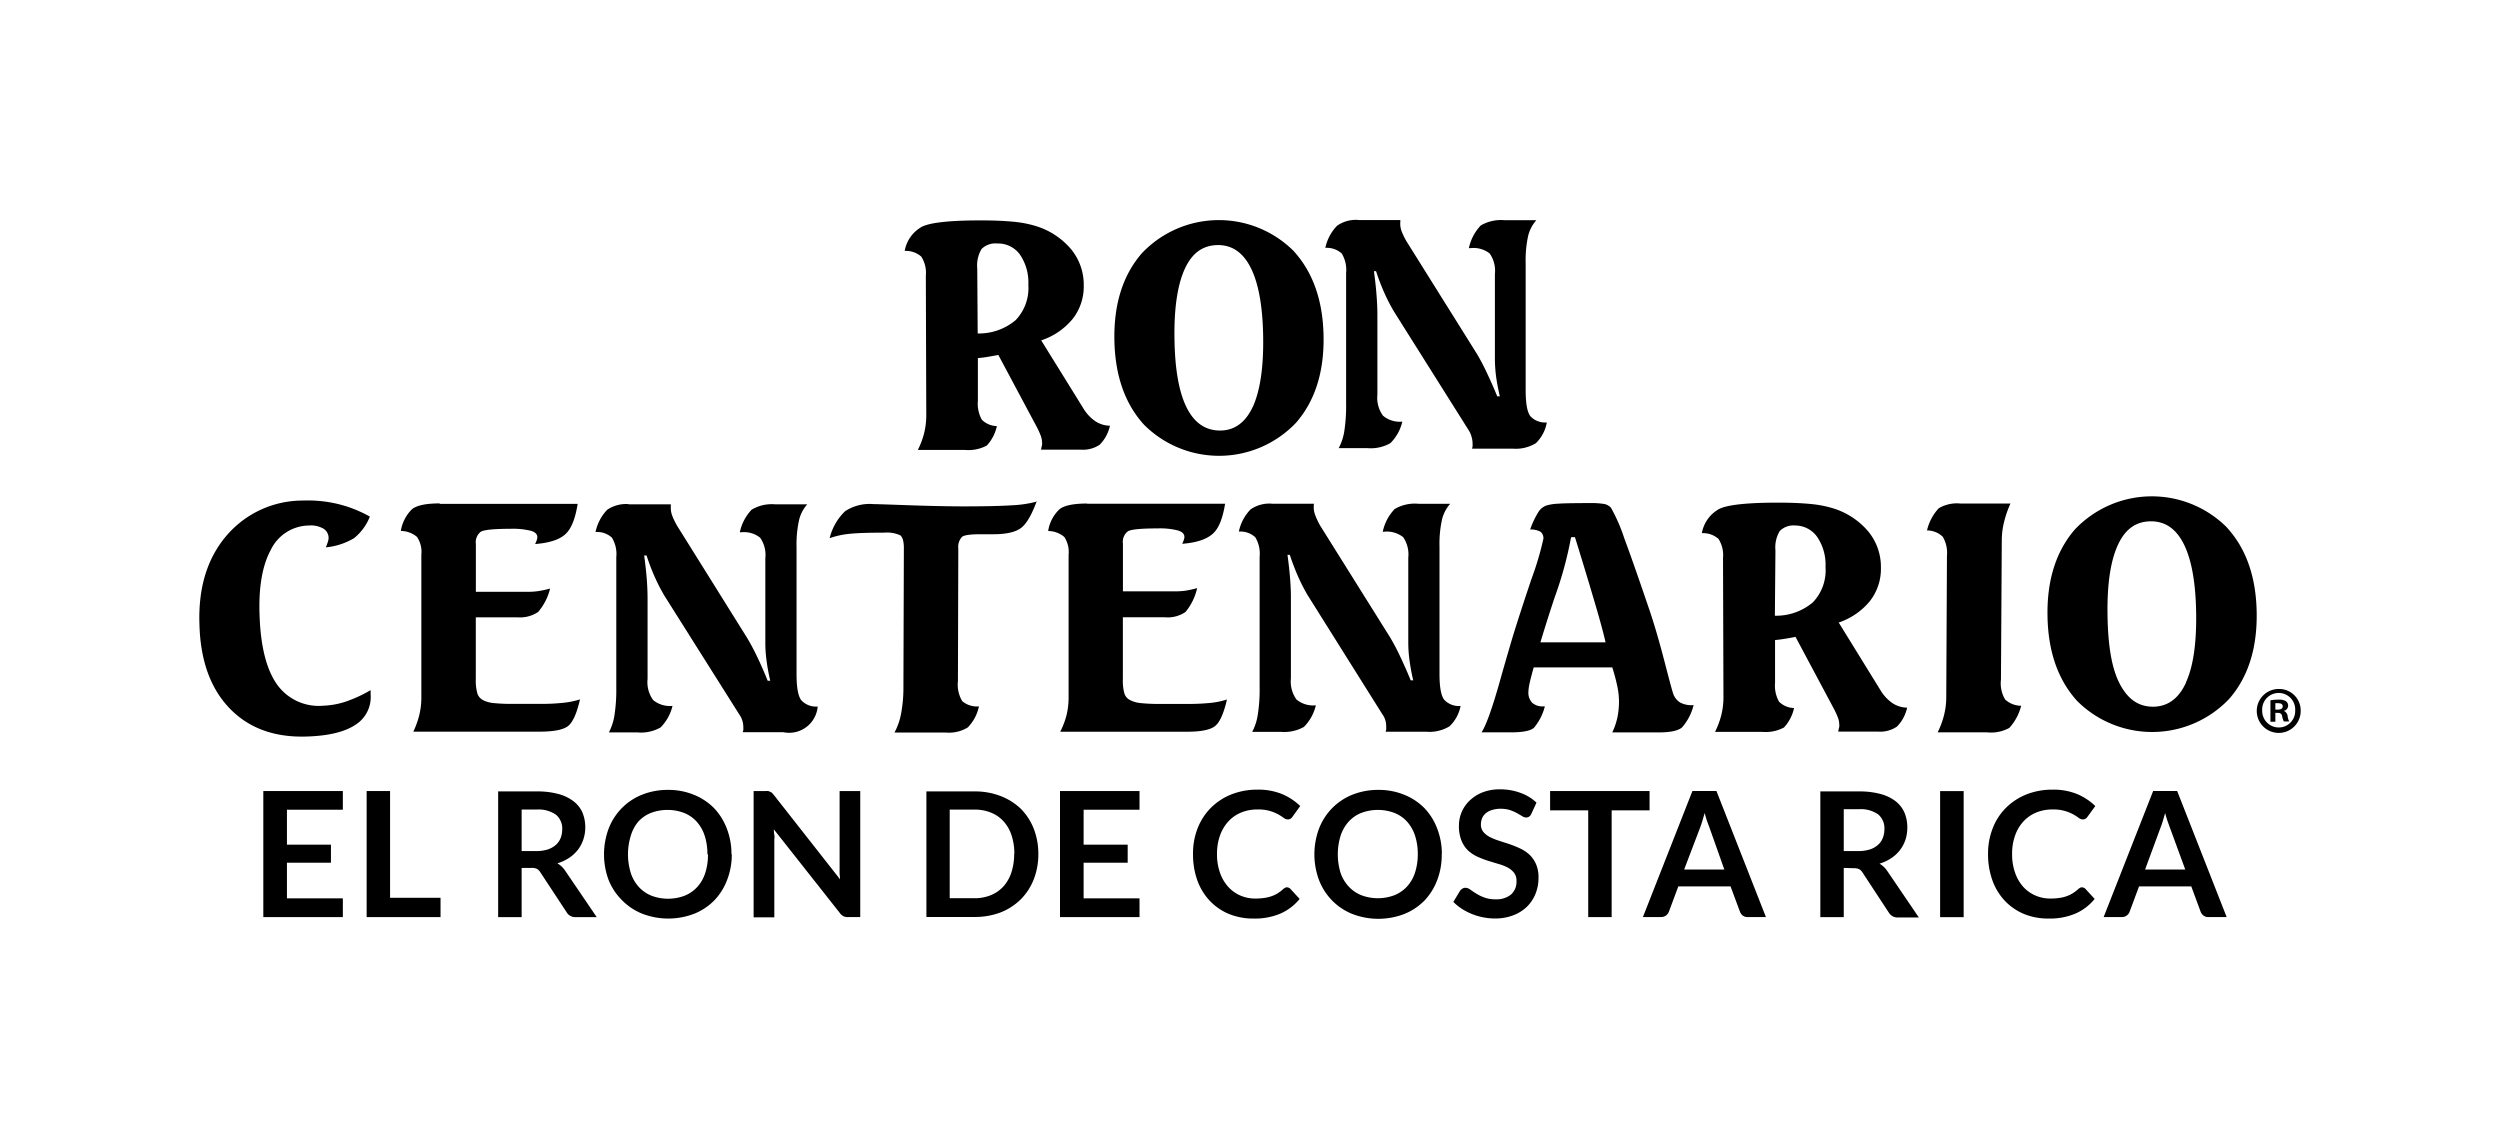 <svg id="Layer_1" data-name="Layer 1" xmlns="http://www.w3.org/2000/svg" viewBox="0 0 394.86 179.84"><title>LOGO CENTENARIO SPANISH</title><path d="M58.41,81.61A8.16,8.16,0,0,1,55.92,85a10.61,10.61,0,0,1-4.46,1.45,6.44,6.44,0,0,0,.33-.89,2,2,0,0,0,.11-.61A1.72,1.72,0,0,0,51,83.45,4,4,0,0,0,48.76,83a6.78,6.78,0,0,0-6,3.87Q40.74,90.6,41,97.27q.26,7.31,2.75,10.83a8.09,8.09,0,0,0,7.34,3.36,12.6,12.6,0,0,0,3.62-.68A21.41,21.41,0,0,0,58.54,109a3.39,3.39,0,0,0,0,.35,3.39,3.39,0,0,1,0,.35,5.18,5.18,0,0,1-2.42,4.79q-2.54,1.68-7.65,1.84-7.68.26-12.22-4.47T31.5,98.58Q31.21,90,35.72,84.67a15.81,15.81,0,0,1,12.15-5.61,20.31,20.31,0,0,1,5.45.53,19.94,19.94,0,0,1,5.09,2"/><path d="M69.44,79.58l21.8,0c-.38,2.35-1,3.94-1.95,4.8s-2.51,1.37-4.77,1.55a6.61,6.61,0,0,0,.27-.65,1.88,1.88,0,0,0,.08-.44c0-.46-.34-.8-1-1a11.9,11.9,0,0,0-3.21-.32c-2.64,0-4.22.16-4.73.47a2.1,2.1,0,0,0-.77,1.93v7.55h8.39a10.25,10.25,0,0,0,1.53-.12,16.06,16.06,0,0,0,1.8-.39A8.8,8.8,0,0,1,85,96.65a5.1,5.1,0,0,1-3.31.85H75.15v9.72a7.62,7.62,0,0,0,.26,2.35,1.84,1.84,0,0,0,.86,1,4.64,4.64,0,0,0,1.63.47,28.37,28.37,0,0,0,3.31.13h4.07a31.89,31.89,0,0,0,3.8-.18,12.76,12.76,0,0,0,2.53-.53c-.49,2.14-1.1,3.53-1.81,4.15s-2.21.94-4.46.95l-20.06,0a13.92,13.92,0,0,0,.95-2.64,11.79,11.79,0,0,0,.32-2.8l0-22.51a4.21,4.21,0,0,0-.69-2.81,4,4,0,0,0-2.55-.94,6.17,6.17,0,0,1,1.77-3.44c.77-.61,2.23-.91,4.38-.91"/><path d="M99.28,79.66l6.67,0c0,.06,0,.13,0,.23s0,.22,0,.4a3.32,3.32,0,0,0,.23,1.17,11,11,0,0,0,.77,1.59L118,100.75c.47.78,1,1.75,1.56,2.92s1.13,2.45,1.69,3.85h.41a31,31,0,0,1-.59-3.19,21,21,0,0,1-.19-2.76V88.17a4.74,4.74,0,0,0-.82-3.24,4.08,4.08,0,0,0-3-.86h-.21a7.32,7.32,0,0,1,1.87-3.57,6.21,6.21,0,0,1,3.78-.84h5a5.66,5.66,0,0,0-1.29,2.47,17.86,17.86,0,0,0-.4,4.28v20.1c0,2.06.25,3.43.74,4.08a3.15,3.15,0,0,0,2.6,1,4.53,4.53,0,0,1-5.42,4.06h-6.42a2.77,2.77,0,0,0,.09-.33,3.25,3.25,0,0,0,0-.53,3.39,3.39,0,0,0-.16-1,3.22,3.22,0,0,0-.45-.91L104.94,94.09a27.79,27.79,0,0,1-1.54-3,33.06,33.06,0,0,1-1.28-3.36h-.38c.18,1.31.32,2.55.41,3.69s.13,2.22.13,3.16v12.67a4.81,4.81,0,0,0,.88,3.32,4.16,4.16,0,0,0,3.06.92,7.24,7.24,0,0,1-1.88,3.4,6.25,6.25,0,0,1-3.67.79h-4.5a8.73,8.73,0,0,0,.88-2.7,26.4,26.4,0,0,0,.29-4.38V88a4.93,4.93,0,0,0-.7-3.09,3.46,3.46,0,0,0-2.58-.88,7.17,7.17,0,0,1,1.85-3.52,5.33,5.33,0,0,1,3.36-.89"/><path d="M163.76,79.12q-1.2,3.28-2.48,4.26c-.86.65-2.31,1-4.37,1l-.78,0-1.2,0c-1.66,0-2.66.13-3,.43a2.33,2.33,0,0,0-.57,1.85l-.06,20.9a5.07,5.07,0,0,0,.68,3.18,3.58,3.58,0,0,0,2.64.83,6.75,6.75,0,0,1-1.76,3.32,5.66,5.66,0,0,1-3.46.81l-8.12,0a10.29,10.29,0,0,0,1.06-3.09,22.14,22.14,0,0,0,.35-4.14l.07-21.91c0-1-.18-1.68-.55-2a5,5,0,0,0-2.56-.43c-2.5,0-4.34.06-5.53.19a13.14,13.14,0,0,0-3.08.68,8.8,8.8,0,0,1,2.44-4.26,7.07,7.07,0,0,1,4.47-1.12c.41,0,2.18.06,5.31.17s6,.18,8.75.19q5.1,0,7.78-.17a18.37,18.37,0,0,0,4-.6"/><path d="M171.7,79.56l21.8,0c-.39,2.33-1,3.94-2,4.79s-2.51,1.36-4.78,1.54a4.19,4.19,0,0,0,.27-.66,1.42,1.42,0,0,0,.08-.44c0-.45-.34-.79-1-1a11.34,11.34,0,0,0-3.2-.33c-2.64,0-4.22.15-4.73.46a2.07,2.07,0,0,0-.78,1.93v7.55h8.39a12,12,0,0,0,1.53-.11,16.8,16.8,0,0,0,1.8-.4,8.9,8.9,0,0,1-1.84,3.77,5,5,0,0,1-3.32.83h-6.57v9.73a7.62,7.62,0,0,0,.25,2.34,1.77,1.77,0,0,0,.86,1,4.64,4.64,0,0,0,1.62.48,28.11,28.11,0,0,0,3.32.14h4.07a34.69,34.69,0,0,0,3.8-.17,12.5,12.5,0,0,0,2.52-.53c-.49,2.14-1.09,3.52-1.82,4.15s-2.21.94-4.45.94l-20.06,0a13.08,13.08,0,0,0,1-2.64,12.24,12.24,0,0,0,.32-2.79l0-22.52a4.33,4.33,0,0,0-.68-2.81,4,4,0,0,0-2.55-.94,6,6,0,0,1,1.78-3.43c.76-.61,2.23-.91,4.38-.91"/><path d="M200.87,79.56l6.68,0a.78.78,0,0,0-.05.23c0,.09,0,.22,0,.4a3.24,3.24,0,0,0,.23,1.17A11.86,11.86,0,0,0,208.5,83l11.06,17.67c.46.78,1,1.76,1.55,2.93s1.13,2.45,1.7,3.85h.4c-.27-1.15-.46-2.22-.59-3.19a21,21,0,0,1-.19-2.75V88.08a4.81,4.81,0,0,0-.81-3.24,4.16,4.16,0,0,0-3-.86h-.22a7.28,7.28,0,0,1,1.88-3.58,6.26,6.26,0,0,1,3.77-.83h5a5.83,5.83,0,0,0-1.29,2.47,17.89,17.89,0,0,0-.4,4.29v20.09c0,2.07.24,3.44.73,4.08a3.13,3.13,0,0,0,2.6,1,6,6,0,0,1-1.75,3.22,6.13,6.13,0,0,1-3.69.85h-6.4a3.18,3.18,0,0,0,.09-.33,3.27,3.27,0,0,0,0-.51,3.36,3.36,0,0,0-.14-1,3.12,3.12,0,0,0-.46-.91L206.53,94A28.73,28.73,0,0,1,205,91c-.46-1.05-.89-2.17-1.28-3.36h-.37c.18,1.32.32,2.55.41,3.7s.14,2.22.13,3.15v12.67a4.86,4.86,0,0,0,.88,3.32,4.12,4.12,0,0,0,3.06.92,7.17,7.17,0,0,1-1.88,3.41,6.34,6.34,0,0,1-3.67.78h-4.5a8.54,8.54,0,0,0,.88-2.71,25.42,25.42,0,0,0,.29-4.38l0-20.56a5,5,0,0,0-.69-3.09,3.47,3.47,0,0,0-2.59-.89,7,7,0,0,1,1.86-3.51,5.21,5.21,0,0,1,3.35-.9"/><path d="M267.5,111.35a8.45,8.45,0,0,1-1.83,3.54c-.62.53-1.85.79-3.69.79h-7.33a10.89,10.89,0,0,0,.81-2.37,12.55,12.55,0,0,0,.25-2.58,12.09,12.09,0,0,0-.26-2.32,30.27,30.27,0,0,0-.8-3H242.24c-.26.93-.47,1.72-.62,2.37a7.92,7.92,0,0,0-.22,1.53A2.3,2.3,0,0,0,242,111a2.48,2.48,0,0,0,1.78.57H244a8.6,8.6,0,0,1-1.72,3.38c-.56.48-1.73.71-3.51.72H234c.78-1.19,1.8-4.12,3.09-8.77.78-2.76,1.42-4.94,1.9-6.55.76-2.46,1.74-5.47,2.93-9a47.73,47.73,0,0,0,1.85-6.25,1.29,1.29,0,0,0-.45-1.11,3.24,3.24,0,0,0-1.64-.36A13.66,13.66,0,0,1,243,80.84a2.51,2.51,0,0,1,1.25-1,7.6,7.6,0,0,1,1.76-.28c.74-.06,2.15-.09,4.21-.1H251a13,13,0,0,1,2.44.15,2.05,2.05,0,0,1,1,.58,27,27,0,0,1,2.13,4.9c1.06,2.83,2.37,6.62,4,11.4.8,2.4,1.57,5.06,2.33,8s1.21,4.62,1.39,5.13a2.68,2.68,0,0,0,1.08,1.34,3.83,3.83,0,0,0,1.94.42ZM248.14,84.86a59,59,0,0,1-2.58,9.46c-1,3-1.73,5.37-2.26,7.13h10.29c-.32-1.4-.83-3.31-1.55-5.75s-1.79-6.06-3.29-10.87Z"/><path d="M290.39,98.29,297,109a6.59,6.59,0,0,0,1.91,2.06,4.3,4.3,0,0,0,2.31.71,6.07,6.07,0,0,1-1.62,3,4.71,4.71,0,0,1-3,.78l-6.27,0c.07-.32.12-.57.17-.74a2.1,2.1,0,0,0,0-.41,3.32,3.32,0,0,0-.19-1,12.79,12.79,0,0,0-.72-1.57l-6-11.24q-1.14.23-1.86.33c-.48.08-.93.13-1.37.17l0,6.74a5.19,5.19,0,0,0,.63,3,3.5,3.5,0,0,0,2.37,1,6.57,6.57,0,0,1-1.59,3.07,6.13,6.13,0,0,1-3.51.69l-7.38,0a12.94,12.94,0,0,0,1-2.68,11.85,11.85,0,0,0,.33-2.8l-.07-22a4.72,4.72,0,0,0-.72-3,3.68,3.68,0,0,0-2.62-.9,5.43,5.43,0,0,1,2.73-3.82q2-1,9.3-1c1.95,0,3.67.07,5.13.21a17.52,17.52,0,0,1,3.51.67,11.77,11.77,0,0,1,5.61,3.67,8.81,8.81,0,0,1,2,5.74,8.26,8.26,0,0,1-1.75,5.27,10.81,10.81,0,0,1-5.06,3.42m-9.94-1.12a9,9,0,0,0,6-2.11,7.33,7.33,0,0,0,2-5.59,7.8,7.8,0,0,0-1.34-4.78A4.25,4.25,0,0,0,283.58,83a3.08,3.08,0,0,0-2.47.86,5,5,0,0,0-.69,3.07Z"/><path d="M307.51,87.78a5,5,0,0,0-.66-3,3.57,3.57,0,0,0-2.49-1,7.65,7.65,0,0,1,1.85-3.5,5.61,5.61,0,0,1,3.42-.75l7.91,0a16.22,16.22,0,0,0-1,2.89,11.89,11.89,0,0,0-.37,2.9l-.13,22a5,5,0,0,0,.65,3.15,3.72,3.72,0,0,0,2.54,1,8.16,8.16,0,0,1-1.86,3.49,5.93,5.93,0,0,1-3.51.71l-7.82,0a13.1,13.1,0,0,0,1-2.69,11.55,11.55,0,0,0,.36-2.83Z"/><path d="M351.71,83.29a16.75,16.75,0,0,0-24,.34q-4.45,5.15-4.32,13.62t4.7,13.48a16.77,16.77,0,0,0,24-.35q4.47-5.13,4.34-13.61t-4.73-13.48m-6.45,24.56q-1.72,3.74-5.17,3.77c-2.3,0-4-1.17-5.28-3.62s-1.86-6.08-1.93-10.89.46-8.45,1.62-11,2.87-3.74,5.17-3.77,4.05,1.17,5.27,3.62,1.87,6.09,1.94,10.89-.47,8.46-1.62,10.95"/><path d="M363.38,112.2a3.47,3.47,0,1,1-3.46-3.38,3.4,3.4,0,0,1,3.46,3.38m-6.08,0a2.62,2.62,0,0,0,2.64,2.7,2.59,2.59,0,0,0,2.57-2.68,2.61,2.61,0,1,0-5.21,0m2.08,1.77h-.78v-3.38a7,7,0,0,1,1.3-.1,2,2,0,0,1,1.17.25.91.91,0,0,1,.33.74.86.86,0,0,1-.7.78v0a1,1,0,0,1,.62.83,2.28,2.28,0,0,0,.25.84h-.85a3.16,3.16,0,0,1-.27-.82c-.06-.37-.26-.54-.7-.54h-.37Zm0-1.91h.37c.44,0,.79-.15.79-.5s-.23-.51-.72-.51a2,2,0,0,0-.44,0Z"/><path d="M164.44,53.74l6.65,10.73A6.59,6.59,0,0,0,173,66.53a4.3,4.3,0,0,0,2.31.71,6.07,6.07,0,0,1-1.62,3,4.71,4.71,0,0,1-3,.78l-6.27,0c.07-.32.12-.57.17-.74a2.1,2.1,0,0,0,0-.41,3.32,3.32,0,0,0-.19-1,12.79,12.79,0,0,0-.72-1.57l-6-11.24q-1.14.22-1.86.33c-.48.08-.93.13-1.37.17l0,6.74a5.19,5.19,0,0,0,.63,3,3.5,3.5,0,0,0,2.37,1,6.57,6.57,0,0,1-1.59,3.07,6.13,6.13,0,0,1-3.51.69l-7.38,0a12.94,12.94,0,0,0,1-2.68,11.85,11.85,0,0,0,.33-2.8l-.07-22.05a4.72,4.72,0,0,0-.72-3,3.68,3.68,0,0,0-2.62-.9,5.43,5.43,0,0,1,2.73-3.82q2-1,9.3-1c1.95,0,3.67.07,5.13.21a17.52,17.52,0,0,1,3.51.67,11.77,11.77,0,0,1,5.61,3.67,8.81,8.81,0,0,1,2,5.74,8.26,8.26,0,0,1-1.75,5.27,10.81,10.81,0,0,1-5.06,3.42m-9.94-1.12a9,9,0,0,0,6-2.11,7.33,7.33,0,0,0,2-5.59,7.8,7.8,0,0,0-1.34-4.78,4.25,4.25,0,0,0-3.57-1.73,3.08,3.08,0,0,0-2.47.86,5,5,0,0,0-.69,3.07Z"/><path d="M204.34,39.66a16.74,16.74,0,0,0-24,.35q-4.46,5.15-4.33,13.62t4.7,13.47a16.76,16.76,0,0,0,24-.34q4.47-5.15,4.34-13.61t-4.72-13.49m-6.45,24.57C196.73,66.71,195,68,192.71,68s-4.05-1.17-5.28-3.62-1.86-6.08-1.93-10.89.47-8.46,1.62-11,2.87-3.74,5.17-3.78,4.06,1.18,5.28,3.63,1.87,6.08,1.94,10.89-.48,8.45-1.62,11"/><path d="M214.51,34.76l6.67,0a.79.79,0,0,0,0,.23,3.28,3.28,0,0,0,.21,1.57,11.3,11.3,0,0,0,.78,1.59l11.06,17.68c.47.78,1,1.75,1.55,2.92s1.14,2.46,1.7,3.85h.41c-.27-1.16-.47-2.22-.6-3.2a22.62,22.62,0,0,1-.18-2.75V43.28a4.77,4.77,0,0,0-.82-3.24,4.12,4.12,0,0,0-3-.85H232a7.41,7.41,0,0,1,1.88-3.58,6.33,6.33,0,0,1,3.77-.83h5a5.92,5.92,0,0,0-1.29,2.48,17.89,17.89,0,0,0-.39,4.28l0,20.1c0,2.06.24,3.43.73,4.08a3.16,3.16,0,0,0,2.61,1A6,6,0,0,1,242.58,70a6.09,6.09,0,0,1-3.68.86l-6.4,0a3.18,3.18,0,0,0,.08-.33,2.89,2.89,0,0,0,0-.51,3.29,3.29,0,0,0-.15-1A3.41,3.41,0,0,0,232,68L220.16,49.19a28.53,28.53,0,0,1-1.54-3,34,34,0,0,1-1.28-3.36H217c.19,1.31.32,2.55.41,3.7s.14,2.21.14,3.15l0,12.67a4.79,4.79,0,0,0,.89,3.31,4.09,4.09,0,0,0,3.05.93,7.07,7.07,0,0,1-1.88,3.4,6.31,6.31,0,0,1-3.67.79h-4.5a8.45,8.45,0,0,0,.89-2.71,26.58,26.58,0,0,0,.28-4.38l0-20.56a5,5,0,0,0-.69-3.09,3.51,3.51,0,0,0-2.59-.89,7.08,7.08,0,0,1,1.87-3.51,5.2,5.2,0,0,1,3.35-.9"/><polygon points="54.15 124.94 54.15 127.89 45.32 127.89 45.32 133.41 52.27 133.41 52.27 136.26 45.32 136.26 45.32 141.89 54.15 141.89 54.15 144.85 41.59 144.85 41.59 124.94 54.15 124.94"/><polygon points="61.61 141.8 69.58 141.8 69.58 144.85 57.91 144.85 57.91 124.94 61.61 124.94 61.61 141.8"/><path d="M82.39,137.08v7.78H78.68V125h6.08a12.73,12.73,0,0,1,3.49.42,6.79,6.79,0,0,1,2.38,1.17A4.59,4.59,0,0,1,92,128.35a6.07,6.07,0,0,1,.44,2.32,5.91,5.91,0,0,1-.3,1.9,5.63,5.63,0,0,1-.85,1.63,6,6,0,0,1-1.38,1.28,7.17,7.17,0,0,1-1.87.88,3.74,3.74,0,0,1,1.21,1.14l5,7.36H90.9a1.61,1.61,0,0,1-.82-.2,1.58,1.58,0,0,1-.57-.55l-4.19-6.37a1.48,1.48,0,0,0-.52-.51,1.78,1.78,0,0,0-.83-.15Zm0-2.66H84.7a5.9,5.9,0,0,0,1.83-.26,3.7,3.7,0,0,0,1.28-.73,3,3,0,0,0,.75-1.09A3.9,3.9,0,0,0,88.8,131a2.84,2.84,0,0,0-1-2.33,4.81,4.81,0,0,0-3-.81H82.39Z"/><path d="M115.58,134.9a11,11,0,0,1-.73,4.06,9.53,9.53,0,0,1-2,3.22,9.26,9.26,0,0,1-3.18,2.13,11.41,11.41,0,0,1-8.24,0,9.31,9.31,0,0,1-3.19-2.13A9.56,9.56,0,0,1,96.13,139a11.66,11.66,0,0,1,0-8.12,9.46,9.46,0,0,1,2.06-3.22,9.31,9.31,0,0,1,3.19-2.13,10.81,10.81,0,0,1,4.13-.77,10.53,10.53,0,0,1,4.11.78,9.38,9.38,0,0,1,3.18,2.12,9.53,9.53,0,0,1,2,3.22,11,11,0,0,1,.73,4.06m-3.8,0a9.27,9.27,0,0,0-.43-2.94,6.13,6.13,0,0,0-1.25-2.21,5.31,5.31,0,0,0-2-1.39,7.42,7.42,0,0,0-5.25,0,5.3,5.3,0,0,0-2,1.39A6.14,6.14,0,0,0,99.63,132a10,10,0,0,0,0,5.88,6,6,0,0,0,1.26,2.2,5.54,5.54,0,0,0,2,1.39,7.42,7.42,0,0,0,5.25,0,5.55,5.55,0,0,0,2-1.39,6,6,0,0,0,1.25-2.2,9.27,9.27,0,0,0,.43-2.94"/><path d="M121.41,125a.82.82,0,0,1,.29.08.87.87,0,0,1,.26.18,3.15,3.15,0,0,1,.27.31l10.45,13.31c0-.32-.06-.63-.07-.94s0-.6,0-.86V124.94h3.26v19.91h-1.91a1.7,1.7,0,0,1-.73-.13,1.72,1.72,0,0,1-.57-.5L122.23,131c0,.3,0,.59.07.88s0,.55,0,.79v12.22h-3.27V124.94H121a2.42,2.42,0,0,1,.42,0"/><path d="M164,134.9a10.89,10.89,0,0,1-.73,4,9.28,9.28,0,0,1-2.05,3.15,9.44,9.44,0,0,1-3.18,2.06,11.35,11.35,0,0,1-4.12.72h-7.6V125h7.6a11.14,11.14,0,0,1,4.12.73,9.57,9.57,0,0,1,3.18,2,9.28,9.28,0,0,1,2.05,3.15,10.89,10.89,0,0,1,.73,4m-3.79,0a9.27,9.27,0,0,0-.44-2.94,6.14,6.14,0,0,0-1.25-2.2,5.38,5.38,0,0,0-2-1.39,6.8,6.8,0,0,0-2.62-.48H150v14h3.87a6.8,6.8,0,0,0,2.62-.48,5.5,5.5,0,0,0,2-1.39,6.14,6.14,0,0,0,1.25-2.2,9.27,9.27,0,0,0,.44-2.94"/><polygon points="179.98 124.94 179.98 127.89 171.15 127.89 171.15 133.41 178.11 133.41 178.11 136.26 171.15 136.26 171.15 141.89 179.98 141.89 179.98 144.85 167.42 144.85 167.42 124.94 179.98 124.94"/><path d="M203.29,140.16a.7.7,0,0,1,.52.23l1.46,1.59a8.11,8.11,0,0,1-3,2.3,10.3,10.3,0,0,1-4.25.8,10.12,10.12,0,0,1-4-.76,8.79,8.79,0,0,1-3-2.11,9.22,9.22,0,0,1-1.93-3.22,12.23,12.23,0,0,1-.66-4.09,10.89,10.89,0,0,1,.74-4.11,9.39,9.39,0,0,1,2.09-3.21,9.67,9.67,0,0,1,3.23-2.11,11.14,11.14,0,0,1,4.15-.75,9.88,9.88,0,0,1,3.88.71,9.25,9.25,0,0,1,2.84,1.88L204.14,129a1,1,0,0,1-.28.29.73.73,0,0,1-.47.13,1.11,1.11,0,0,1-.65-.25,8.32,8.32,0,0,0-.84-.54,6.71,6.71,0,0,0-1.29-.53,6.47,6.47,0,0,0-2-.25,6.64,6.64,0,0,0-2.59.49,5.71,5.71,0,0,0-2,1.39,6.5,6.5,0,0,0-1.32,2.21,8.45,8.45,0,0,0-.48,2.93,8.64,8.64,0,0,0,.48,3,6.37,6.37,0,0,0,1.29,2.2,5.51,5.51,0,0,0,1.91,1.37,5.84,5.84,0,0,0,2.37.48,9.54,9.54,0,0,0,1.37-.09,5.5,5.5,0,0,0,1.13-.26,4.79,4.79,0,0,0,1-.46,5.74,5.74,0,0,0,.92-.7,1.32,1.32,0,0,1,.29-.19.62.62,0,0,1,.33-.08"/><path d="M227.71,134.9A11,11,0,0,1,227,139a9.53,9.53,0,0,1-2,3.22,9.26,9.26,0,0,1-3.18,2.13,11.41,11.41,0,0,1-8.24,0,9.31,9.31,0,0,1-3.19-2.13,9.56,9.56,0,0,1-2.06-3.22,11.66,11.66,0,0,1,0-8.12,9.46,9.46,0,0,1,2.06-3.22,9.31,9.31,0,0,1,3.19-2.13,10.81,10.81,0,0,1,4.13-.77,10.53,10.53,0,0,1,4.11.78,9.38,9.38,0,0,1,3.18,2.12,9.53,9.53,0,0,1,2,3.22,11,11,0,0,1,.73,4.06m-3.8,0a9.27,9.27,0,0,0-.43-2.94,6.13,6.13,0,0,0-1.25-2.21,5.31,5.31,0,0,0-2-1.39,7.42,7.42,0,0,0-5.25,0,5.3,5.3,0,0,0-2,1.39,6.14,6.14,0,0,0-1.26,2.21,10,10,0,0,0,0,5.88A6,6,0,0,0,213,140a5.54,5.54,0,0,0,2,1.39,7.42,7.42,0,0,0,5.25,0,5.55,5.55,0,0,0,2-1.39,6,6,0,0,0,1.25-2.2,9.27,9.27,0,0,0,.43-2.94"/><path d="M241.85,128.57a.94.94,0,0,1-.35.42.81.81,0,0,1-.47.13,1.14,1.14,0,0,1-.62-.22l-.81-.47a7.11,7.11,0,0,0-1.1-.48,4.68,4.68,0,0,0-1.48-.21,4.17,4.17,0,0,0-1.34.19,2.75,2.75,0,0,0-1,.51,2.05,2.05,0,0,0-.59.79,2.61,2.61,0,0,0-.19,1,1.8,1.8,0,0,0,.39,1.17,3.28,3.28,0,0,0,1,.79,9.17,9.17,0,0,0,1.47.6l1.69.55a17.61,17.61,0,0,1,1.69.69,5.75,5.75,0,0,1,1.47,1,4.5,4.5,0,0,1,1,1.47,5.13,5.13,0,0,1,.39,2.11,6.76,6.76,0,0,1-.46,2.52,6,6,0,0,1-1.35,2.06,6.24,6.24,0,0,1-2.17,1.37,7.86,7.86,0,0,1-2.93.51,9.72,9.72,0,0,1-1.87-.19,10.09,10.09,0,0,1-1.77-.53,9.58,9.58,0,0,1-1.59-.83,7.72,7.72,0,0,1-1.31-1.07l1.07-1.78a1.42,1.42,0,0,1,.37-.32.85.85,0,0,1,.47-.13,1.32,1.32,0,0,1,.75.28c.26.19.58.4.94.63a6.63,6.63,0,0,0,1.28.62,4.9,4.9,0,0,0,1.77.29,3.63,3.63,0,0,0,2.45-.75,2.7,2.7,0,0,0,.87-2.16,2,2,0,0,0-.39-1.28,3.21,3.21,0,0,0-1-.83,7.36,7.36,0,0,0-1.48-.57l-1.68-.51a17.21,17.21,0,0,1-1.68-.66,5.57,5.57,0,0,1-1.47-1,4.54,4.54,0,0,1-1-1.55,5.92,5.92,0,0,1-.39-2.29,5.44,5.44,0,0,1,1.7-4,6.27,6.27,0,0,1,2-1.28,7.48,7.48,0,0,1,2.77-.49,9.2,9.2,0,0,1,3.25.56,7.17,7.17,0,0,1,2.53,1.54Z"/><polygon points="260.54 124.94 260.54 127.99 254.55 127.99 254.55 144.85 250.85 144.85 250.85 127.99 244.83 127.99 244.83 124.94 260.54 124.94"/><path d="M278.92,144.85h-2.86a1.27,1.27,0,0,1-.8-.24,1.38,1.38,0,0,1-.44-.6L273.33,140h-8.25L263.59,144a1.28,1.28,0,0,1-1.22.84h-2.88l7.82-19.91h3.79ZM266,137.34h6.35L270,130.71c-.11-.29-.24-.64-.37-1s-.26-.83-.39-1.3c-.13.47-.26.91-.38,1.31s-.25.76-.36,1.06Z"/><path d="M291.21,137.08v7.78h-3.7V125h6.07a12.68,12.68,0,0,1,3.49.42,6.62,6.62,0,0,1,2.38,1.17,4.62,4.62,0,0,1,1.37,1.81,6.06,6.06,0,0,1,.43,2.32,6.2,6.2,0,0,1-.29,1.9,5.65,5.65,0,0,1-.86,1.63,5.79,5.79,0,0,1-1.37,1.28,7.17,7.17,0,0,1-1.87.88,3.74,3.74,0,0,1,1.21,1.14l5,7.36h-3.34a1.63,1.63,0,0,1-.82-.2,1.75,1.75,0,0,1-.57-.55l-4.18-6.37a1.48,1.48,0,0,0-.52-.51,1.84,1.84,0,0,0-.83-.15Zm0-2.66h2.32a5.83,5.83,0,0,0,1.82-.26,3.53,3.53,0,0,0,1.28-.73,2.74,2.74,0,0,0,.75-1.09,3.7,3.7,0,0,0,.25-1.39,2.82,2.82,0,0,0-1-2.33,4.77,4.77,0,0,0-3.05-.81h-2.37Z"/><rect x="306.43" y="124.95" width="3.72" height="19.91"/><path d="M328.86,140.16a.71.71,0,0,1,.52.23l1.46,1.59a8.11,8.11,0,0,1-3,2.3,10.33,10.33,0,0,1-4.25.8,10.05,10.05,0,0,1-4-.76,8.93,8.93,0,0,1-3-2.11,9.36,9.36,0,0,1-1.92-3.22,12.23,12.23,0,0,1-.67-4.09,10.89,10.89,0,0,1,.75-4.11,9.25,9.25,0,0,1,2.09-3.21,9.67,9.67,0,0,1,3.23-2.11,11.11,11.11,0,0,1,4.15-.75,9.88,9.88,0,0,1,3.88.71,9.25,9.25,0,0,1,2.84,1.88L329.71,129a1.1,1.1,0,0,1-.28.29.76.76,0,0,1-.48.13,1.1,1.1,0,0,1-.64-.25,8.32,8.32,0,0,0-.84-.54,6.71,6.71,0,0,0-1.29-.53,6.49,6.49,0,0,0-2-.25,6.62,6.62,0,0,0-2.58.49,5.71,5.71,0,0,0-2,1.39,6.35,6.35,0,0,0-1.32,2.21,8.45,8.45,0,0,0-.48,2.93,8.64,8.64,0,0,0,.48,3,6.51,6.51,0,0,0,1.28,2.2,5.55,5.55,0,0,0,1.92,1.37,5.84,5.84,0,0,0,2.37.48,9.54,9.54,0,0,0,1.37-.09,5.4,5.4,0,0,0,1.12-.26,4.88,4.88,0,0,0,1-.46,6.23,6.23,0,0,0,.92-.7,1.32,1.32,0,0,1,.29-.19.62.62,0,0,1,.33-.08"/><path d="M351.69,144.85h-2.87a1.26,1.26,0,0,1-.79-.24,1.4,1.4,0,0,1-.45-.6L346.1,140h-8.25L336.36,144a1.25,1.25,0,0,1-.43.58,1.19,1.19,0,0,1-.79.26h-2.88l7.82-19.91h3.79Zm-12.89-7.51h6.35l-2.43-6.63c-.11-.29-.23-.64-.36-1s-.27-.83-.39-1.3c-.13.47-.26.91-.38,1.31s-.25.76-.37,1.06Z"/></svg>